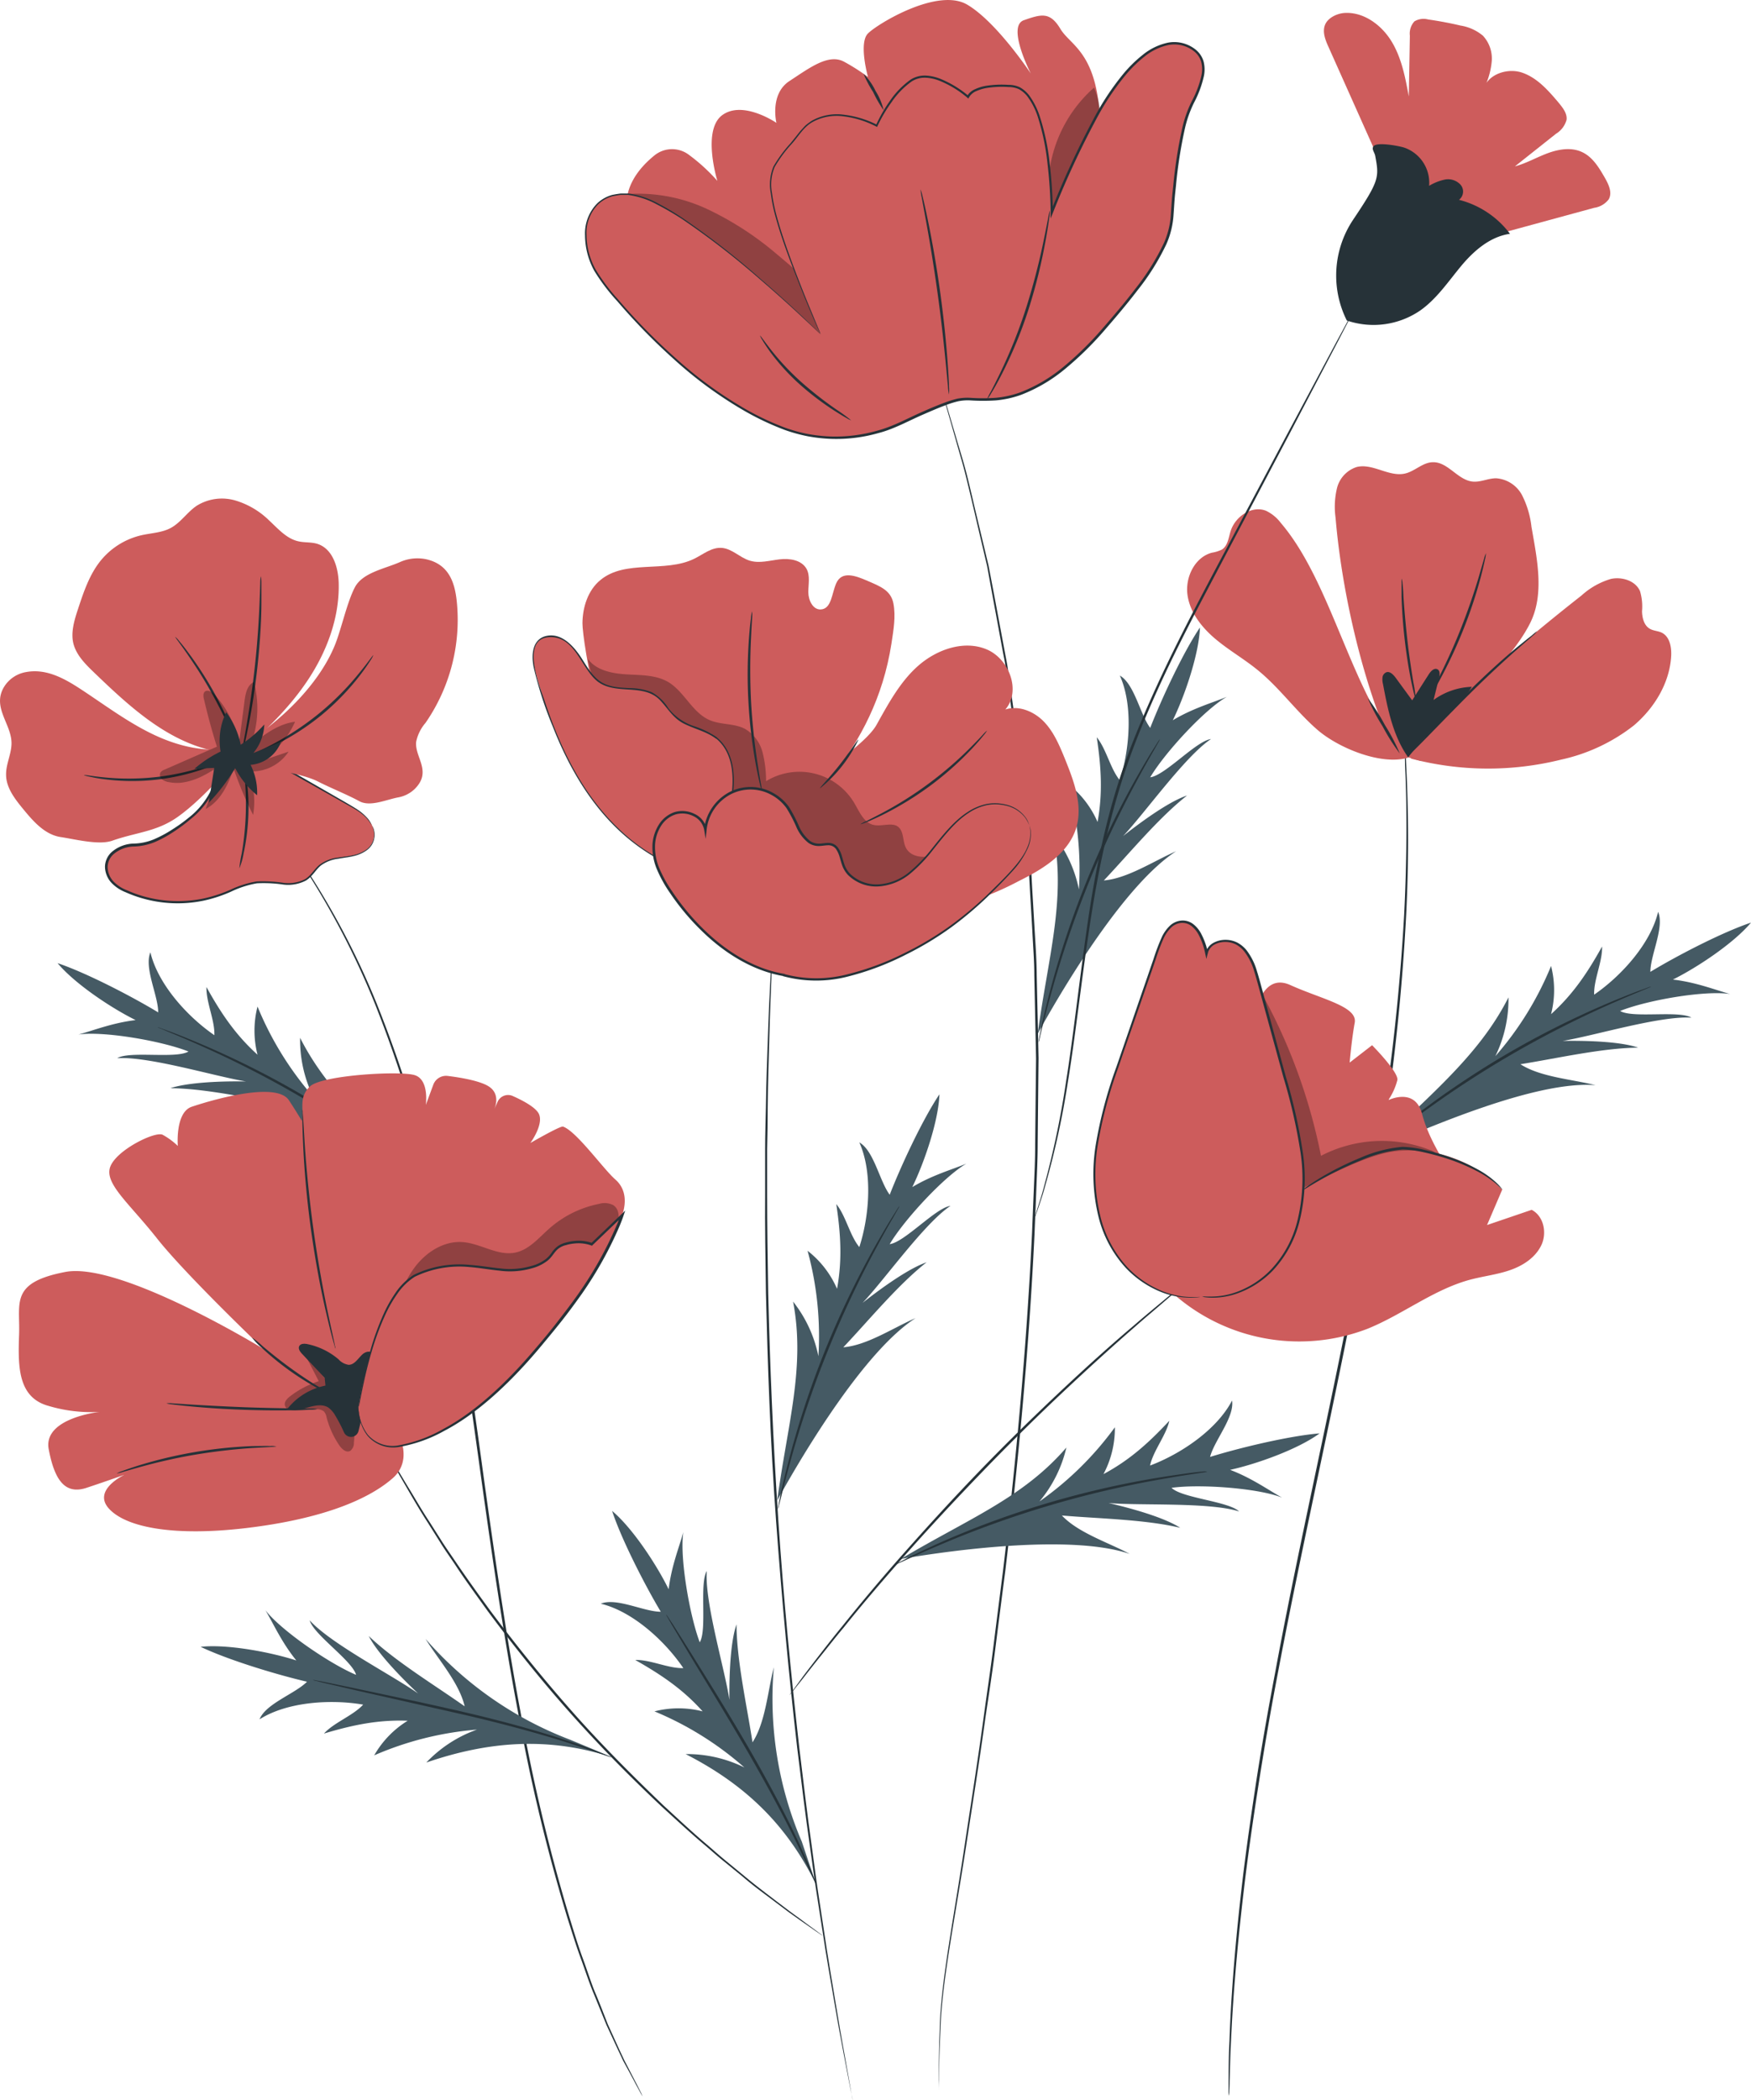 <svg xmlns="http://www.w3.org/2000/svg" viewBox="78.74 61.81 345.75 414.46"><path fill="#263238" d="M321.32 475.45v-2.81c.05-1.84 0-4.56.19-8.05.23-7 .91-17.11 2.33-29.54.7-6.22 1.65-13 2.75-20.28s2.45-15 4-23.15c3-16.26 6.87-34 10.78-52.72s7.41-36.53 9.92-52.88a429.48 429.48 0 0 0 4.71-43.65c.63-12.49.52-22.62.17-29.6 0-1.75-.14-3.3-.23-4.64s-.16-2.48-.22-3.4l-.13-2.09v-.72s0 .24.07.71.1 1.19.18 2.09.16 2.06.27 3.4.23 2.89.29 4.64a290.55 290.55 0 0 1 0 29.63 424.86 424.86 0 0 1-4.56 43.71c-2.49 16.36-6 34.22-9.89 52.91s-7.76 36.45-10.82 52.7c-1.57 8.12-2.87 15.87-4 23.12s-2.09 14.05-2.81 20.26c-1.47 12.42-2.2 22.52-2.5 29.51-.2 3.49-.2 6.2-.29 8 0 .91-.05 1.61-.07 2.1s-.14.75-.14.75Z"/><path fill="#cd5c5c" d="M331.63 165a8 8 0 0 0-2.89-2.37c-2.79-1.12-6.08 1.1-7 4-.41 1.31-.56 2.89-1.71 3.64a6.77 6.77 0 0 1-2 .63c-3.38.9-5.29 4.86-4.81 8.33s2.83 6.43 5.51 8.69 5.76 4 8.47 6.24c4.26 3.49 7.51 8.08 11.67 11.69s12.64 7.09 17.92 5.5c-11.11-11.66-14.69-34.11-25.16-46.35Z"/><path fill="#cd5c5c" d="M381.14 165.78a18.26 18.26 0 0 0-1.83-6.18 6.28 6.28 0 0 0-5.16-3.39c-1.57 0-3.09.82-4.65.65-2.93-.32-4.86-3.88-7.8-3.82-2 0-3.56 1.78-5.51 2.23-3.18.74-6.4-2.08-9.57-1.28a5.86 5.86 0 0 0-3.87 4.13 15.69 15.69 0 0 0-.29 5.88c1.22 14.64 5.45 33.24 11.71 46.52l5.2 1.51c4.54-9.21 16.77-17.84 21.49-27.2 2.9-5.75 1.38-12.71.28-19.05Z"/><path fill="#cd5c5c" d="M408.73 191.26c.09-1.75-.3-3.81-1.87-4.58-.74-.35-1.61-.35-2.32-.75-1.17-.65-1.54-2.15-1.57-3.48a10.61 10.61 0 0 0-.39-3.95c-.89-2.07-3.54-2.89-5.74-2.43a14.88 14.88 0 0 0-5.82 3.28c-11.22 8.81-26.84 21.84-33.69 32.18a59.74 59.74 0 0 0 29.67.21 35.56 35.56 0 0 0 14.35-6.74c4.09-3.47 7.09-8.42 7.38-13.74Z"/><path fill="#263238" d="M356.82 211.32c-3-4.2-4.05-9.45-5-14.51a3.74 3.74 0 0 1-.09-1.33 1.24 1.24 0 0 1 .81-1c.68-.18 1.29.47 1.71 1l3.34 4.56q1.63-2.58 3.29-5.16c.37-.58 1-1.25 1.63-1s.53 1.13.37 1.76c-.35 1.44-.71 2.88-1.07 4.33a13.59 13.59 0 0 1 7.56-2.6c-3.37 5.47-7.52 7.21-12.52 13.85"/><path fill="#263238" d="M382.28 186.4a7.58 7.58 0 0 1-1 1l-2.89 2.51c-2.42 2.13-5.71 5.14-9.21 8.61s-6.59 6.69-8.86 9a177.35 177.35 0 0 1-2.7 2.71 8 8 0 0 1-1 .94 6.87 6.87 0 0 1 .9-1.08l2.59-2.82c2.2-2.37 5.25-5.63 8.76-9.11s6.84-6.45 9.33-8.52c1.25-1 2.27-1.85 3-2.39a6.64 6.64 0 0 1 1.08-.85ZM372.15 171a5.06 5.06 0 0 1-.19 1.23c-.16.78-.42 1.91-.78 3.29a91.1 91.1 0 0 1-3.51 10.6 93.24 93.24 0 0 1-4.75 10.11c-.69 1.25-1.27 2.25-1.7 2.92a6.15 6.15 0 0 1-.7 1 6.08 6.08 0 0 1 .52-1.13l1.56-3c1.29-2.53 3-6.09 4.59-10.12s2.83-7.78 3.63-10.51c.38-1.29.69-2.37.94-3.24a6.15 6.15 0 0 1 .39-1.15ZM355.56 176a31.38 31.38 0 0 1 .3 3.52c.15 2.18.39 5.18.76 8.48s.84 6.28 1.19 8.44a26.43 26.43 0 0 1 .5 3.5 3.67 3.67 0 0 1-.29-.91c-.16-.59-.35-1.46-.58-2.53-.44-2.14-.95-5.12-1.33-8.44s-.56-6.33-.62-8.52v-2.59a2.91 2.91 0 0 1 .07-.95ZM355.14 210.53a39 39 0 0 1-3.38-5.34 38.59 38.59 0 0 1-2.94-5.59 39.84 39.84 0 0 1 3.39 5.33 37.69 37.69 0 0 1 2.93 5.6Z"/><path fill="#455a64" d="M420.36 258c-3-.82-6.71-2.32-11.29-2.85 4.76-2.36 12-7.16 15.42-11.24-5.73 1.92-14.71 6.59-19.87 9.72 0-3.33 2.82-8.79 1.53-11.85-1.49 6.3-7.29 12.68-12.63 16.35-.11-2.94 1.67-6.56 1.56-9.5-2.94 5.3-5.82 9.52-10.07 13.35a19.14 19.14 0 0 0 0-9.51 63.36 63.36 0 0 1-11 17.8 25.59 25.59 0 0 0 2.59-11.6c-5.94 11.76-16.14 19.73-26.93 30.45 10.77-4.69 32.41-14.09 44.12-13.12-4.58-1.17-10.86-1.58-14.83-4.14 7.07-1.12 16.11-3.21 23.26-3.27-3-1.05-8.78-1.43-14.91-1.33 6.15-1 19.22-5 25.42-4.59-2.51-1.49-11.57.17-14.08-1.32 5.27-2.13 16.74-4.11 21.71-3.35Z"/><path fill="#263238" d="M404.78 256.52a3 3 0 0 1-.59.29l-1.73.73c-1.51.61-3.67 1.53-6.33 2.71A203.48 203.48 0 0 0 376 270.64a200.76 200.76 0 0 0-18.9 12.66c-2.32 1.75-4.17 3.2-5.44 4.23l-1.47 1.16a3.09 3.09 0 0 1-.54.38 2.49 2.49 0 0 1 .47-.46l1.41-1.24c1.23-1.07 3.05-2.57 5.34-4.37a179.84 179.84 0 0 1 18.81-12.81A176.33 176.33 0 0 1 396 259.92c2.68-1.14 4.87-2 6.41-2.57l1.76-.64a3.61 3.61 0 0 1 .61-.19Z"/><path fill="#455a64" d="M94.23 266c3-.81 6.72-2.31 11.29-2.85-4.76-2.35-12-7.15-15.41-11.24 5.72 1.92 14.7 6.59 19.87 9.72 0-3.33-2.83-8.78-1.54-11.85 1.5 6.3 7.29 12.68 12.63 16.35.11-2.94-1.66-6.56-1.56-9.5 2.94 5.31 5.83 9.52 10.08 13.35a19.1 19.1 0 0 1 0-9.5 63.9 63.9 0 0 0 11 17.8 25.53 25.53 0 0 1-2.59-11.63c5.93 11.76 16.13 19.73 26.92 30.45-10.74-4.69-32.39-14.1-44.09-13.1 4.58-1.17 10.85-1.57 14.82-4.14-7.06-1.11-16.1-3.21-23.26-3.27 3-1 8.78-1.43 14.91-1.33-6.14-1-19.21-5-25.42-4.59 2.51-1.49 11.57.17 14.08-1.32-5.29-2.1-16.76-4.07-21.73-3.35Z"/><path fill="#263238" d="M109.82 264.56a2.49 2.49 0 0 1 .63.18l1.76.64c1.53.56 3.72 1.43 6.4 2.57A175.35 175.35 0 0 1 157.72 291c2.3 1.79 4.12 3.29 5.34 4.36l1.41 1.24a2.93 2.93 0 0 1 .47.46 3.62 3.62 0 0 1-.54-.38l-1.47-1.16c-1.26-1-3.11-2.47-5.43-4.23a202.73 202.73 0 0 0-18.85-12.66 201 201 0 0 0-20.18-10.38 207 207 0 0 0-6.33-2.72l-1.73-.73a4 4 0 0 1-.59-.24Z"/><path fill="#263238" d="M205.62 475.58s-.13-.19-.34-.58l-.95-1.74c-.41-.78-.92-1.73-1.52-2.84l-1-1.82c-.31-.66-.63-1.37-1-2.12l-2.32-5-2.47-6.07c-.92-2.16-1.68-4.56-2.6-7.06s-1.75-5.2-2.64-8a356.13 356.13 0 0 1-9.7-40.35c-2.92-15.37-5.38-32.39-7.85-50.26s-5-34.88-8.46-50.14a247.24 247.24 0 0 0-12-39.67A159.18 159.18 0 0 0 140.05 235l-1.22-2-1.16-1.7-1.82-2.65-1.11-1.65c-.25-.37-.36-.57-.36-.57l.4.54 1.16 1.61 1.86 2.63 1.18 1.68 1.24 2a154 154 0 0 1 12.85 24.87 244.73 244.73 0 0 1 12.17 39.71c3.44 15.27 6.06 32.28 8.5 50.16s4.92 34.89 7.81 50.25a364.22 364.22 0 0 0 9.63 40.36c.88 2.82 1.68 5.52 2.6 8s1.65 4.9 2.57 7.07 1.68 4.2 2.42 6.07l2.27 5 1 2.13c.34.65.66 1.26.95 1.83.58 1.12 1.07 2.08 1.48 2.86l.89 1.76Z"/><path fill="#cd5c5c" d="M125.16 209.3c-5.43 1.23-11.16-.14-16.18-2.54s-9.5-5.77-14.15-8.83c-3.29-2.16-6.92-4.24-11-3.46a6.35 6.35 0 0 0-4.34 3c-2.29 3.95 1.42 7.15 1.52 10.87.06 2.16-1.1 4.2-1.07 6.36 0 2.6 1.76 4.83 3.41 6.84 2 2.43 4.25 5 7.35 5.48 2.78.41 7.56 1.66 10.21.72 4.75-1.67 8.67-1.74 12.8-4.61 5.72-4 12.08-11.95 11.93-11.8Z"/><path fill="#cd5c5c" d="M152.24 224.79c-1-2-2.85-3.12-4.69-4.16l-19-10.81-5.77.6c-1.4 6.48-2 10.88-11.69 16.39a12.6 12.6 0 0 1-6 1.77c-2.94 0-6.5 2.34-5.06 5.88a5.52 5.52 0 0 0 2.69 2.78 24.9 24.9 0 0 0 19.76 1.06c2.44-.91 4.81-2.23 7.41-2.41 3.25-.21 6.94 1.27 9.52-.71 1-.75 1.58-1.89 2.54-2.67 1.51-1.23 3.6-1.35 5.52-1.66 2.3-.36 4.9-1.33 5.13-4a4 4 0 0 0-.36-2.06Z"/><path fill="#263238" d="M152.24 224.79a3.28 3.28 0 0 1 .43 1.27 3.75 3.75 0 0 1-.12 1.62 3.61 3.61 0 0 1-1.25 1.84 6.87 6.87 0 0 1-2.52 1.2c-1 .27-2.09.37-3.24.58a7.28 7.28 0 0 0-3.42 1.32c-1 .79-1.64 2.17-3 3a7.62 7.62 0 0 1-4.64.75 26.61 26.61 0 0 0-5-.22 19.36 19.36 0 0 0-5.08 1.63 27.29 27.29 0 0 1-5.48 1.8 25.3 25.3 0 0 1-12.3-.53 24 24 0 0 1-3.06-1.13 7.78 7.78 0 0 1-2.8-1.85 4.8 4.8 0 0 1-1.29-3.2 4 4 0 0 1 1.58-3.1 6.91 6.91 0 0 1 4.11-1.46 11.1 11.1 0 0 0 4-.85 23.72 23.72 0 0 0 3.58-1.92 31.65 31.65 0 0 0 3.24-2.32 15.6 15.6 0 0 0 4.66-5.92 35.66 35.66 0 0 0 1.92-6.93v-.16h.16l5.77-.59h.13l17.79 10.23c1.06.62 2 1.16 2.82 1.69a9.84 9.84 0 0 1 1.87 1.55 4.91 4.91 0 0 1 1.09 1.69 8.67 8.67 0 0 0-1.18-1.6 9.84 9.84 0 0 0-1.88-1.48c-.8-.51-1.77-1-2.84-1.63L128.46 210h.13l-5.77.61.2-.18a36.85 36.85 0 0 1-1.93 7 16.11 16.11 0 0 1-4.78 6.11A32.22 32.22 0 0 1 113 226a23.73 23.73 0 0 1-3.66 2 11.79 11.79 0 0 1-4.17.89 6.36 6.36 0 0 0-3.79 1.34 3.47 3.47 0 0 0-1.39 2.71 4.31 4.31 0 0 0 1.15 2.84 7.3 7.3 0 0 0 2.64 1.73 23.44 23.44 0 0 0 3 1.12 25.05 25.05 0 0 0 12.06.54 27.5 27.5 0 0 0 5.4-1.75 19.4 19.4 0 0 1 5.2-1.64 27 27 0 0 1 5.07.25 7.31 7.31 0 0 0 4.42-.67c1.24-.72 1.88-2.09 3-2.94a7.5 7.5 0 0 1 3.57-1.35c1.17-.19 2.26-.28 3.23-.53a6.76 6.76 0 0 0 2.45-1.12 3.59 3.59 0 0 0 1.4-3.29 5.82 5.82 0 0 0-.34-1.34Z"/><path fill="#cd5c5c" d="M162.76 204.49a35.75 35.75 0 0 0 6.17-24c-.38-3.54-1.44-7.32-6.14-8.32a8.44 8.44 0 0 0-5.12.6c-3 1.32-7.36 2.06-8.88 5s-2.61 8-3.82 11.11c-3.41 8.68-12.46 17-20.74 21.26l2.18 1.84c2 1.4 11.08 2 15.19 4.12 2.18 1.12 5.91 2.64 8.06 3.83s5.27-.27 7.67-.73a6.31 6.31 0 0 0 3.29-1.66c3.5-3.47 0-6.21.29-9.29a8.26 8.26 0 0 1 1.85-3.76Z"/><path fill="#cd5c5c" d="M120.9 210c-9.35-2-16.75-8.88-23.63-15.5-1.66-1.6-3.38-3.31-4-5.53s.14-4.76.89-7c1.11-3.37 2.27-6.83 4.52-9.58a14.62 14.62 0 0 1 8-4.94c1.94-.44 4-.49 5.75-1.42 2-1.07 3.27-3.13 5.14-4.39a9.43 9.43 0 0 1 7.57-1.07 16.11 16.11 0 0 1 6.72 3.94c1.76 1.63 3.42 3.59 5.75 4.13 1.26.3 2.62.13 3.85.53 3 1 4.08 4.62 4.16 7.75.17 6.93-2.43 13.73-6.33 19.47s-9 10.53-14.36 15"/><path fill="#263238" d="M152.45 191.13a4.79 4.79 0 0 1-.6 1.08c-.42.68-1.07 1.63-1.94 2.77a48.4 48.4 0 0 1-7.73 8 49 49 0 0 1-9.36 6c-1.28.62-2.34 1.08-3.09 1.35a5.37 5.37 0 0 1-1.17.39c0-.08 1.59-.75 4.1-2.07a56.15 56.15 0 0 0 9.19-6.11 55.37 55.37 0 0 0 7.77-7.83c1.79-2.16 2.76-3.63 2.83-3.58ZM130.26 175.54a8 8 0 0 1 .1 1.41v3.84c0 3.24-.26 7.72-.79 12.64s-1.28 9.34-1.94 12.51a71.67 71.67 0 0 1-.84 3.75 6.35 6.35 0 0 1-.4 1.35 8.25 8.25 0 0 1 .2-1.4c.18-1 .41-2.25.68-3.77.56-3.18 1.25-7.59 1.79-12.5s.8-9.36.93-12.59c.06-1.54.11-2.83.14-3.83a7.26 7.26 0 0 1 .13-1.41ZM113.35 187.52a4 4 0 0 1 .69.72c.41.48 1 1.19 1.67 2.1a69.51 69.51 0 0 1 4.87 7.4 70.34 70.34 0 0 1 3.92 7.95c.43 1.05.76 1.9 1 2.5a3.17 3.17 0 0 1 .27.95 36.57 36.57 0 0 1-1.57-3.31c-.94-2.05-2.32-4.84-4-7.83s-3.43-5.59-4.72-7.45-2.19-2.98-2.13-3.03ZM95.29 214.78c0-.09 1.64.24 4.29.49a49.84 49.84 0 0 0 10.36-.13 49.26 49.26 0 0 0 10.1-2.33c2.51-.87 4-1.57 4-1.49a5.76 5.76 0 0 1-1 .57 30.61 30.61 0 0 1-2.91 1.27 43 43 0 0 1-20.62 2.47 29.5 29.5 0 0 1-3.13-.54 4.26 4.26 0 0 1-1.09-.31ZM126 233.2a22.47 22.47 0 0 1 .47-2.93 57 57 0 0 0 .65-14.21 23.75 23.75 0 0 1-.2-3 13.4 13.4 0 0 1 .57 2.92 42.1 42.1 0 0 1 .27 7.19 42.75 42.75 0 0 1-.93 7.13 12.89 12.89 0 0 1-.83 2.9Z"/><path d="M137 204.27c-3.33.41-6.15 2.58-8.78 4.67a20.69 20.69 0 0 0 .67-12.52c-1.3.56-1.66 2.21-1.85 3.62l-1.11 8.54a19.35 19.35 0 0 0-4.87-9.7c-.49-.52-1.31-1-1.86-.57-.39.34-.31 1-.19 1.47.73 3.17 1.59 6.31 2.56 9.41l-10.34 4.53a1.6 1.6 0 0 0-.8.56 1.11 1.11 0 0 0 .23 1.28 2.77 2.77 0 0 0 1.48.63 7.88 7.88 0 0 0 2.22.12c3.07-.31 5.58-1.9 8-3.51l-3 8.68c2.92-1.55 4.47-4.82 5.51-8a69.45 69.45 0 0 0 3.85 9.17 15.39 15.39 0 0 0-1-8.61 8.68 8.68 0 0 0 8-3.87l-5.89 2a17 17 0 0 0 7.17-7.9Z" opacity=".3"/><path fill="#263238" d="M122.4 210.69a12.72 12.72 0 0 1 1-8.3 15.89 15.89 0 0 1 2.87 6.41 22.17 22.17 0 0 0 4.66-4 9.4 9.4 0 0 1-2.15 5.63l5.44-2.18a7 7 0 0 1-6 4.52 12.22 12.22 0 0 1 1.29 6 17 17 0 0 1-4.33-5.34 38.49 38.49 0 0 1-5.22 6.83l1.08-6.89-3.92.19a23.61 23.61 0 0 1 5.77-3.69"/><path fill="#455a64" d="M321 199.34c-2.89 1.2-6.73 2.26-10.68 4.63 2.34-4.77 5.16-13 5.36-18.31-3.37 5-7.63 14.19-9.82 19.82-2-2.66-3.12-8.69-6-10.33 2.66 5.91 1.95 14.5 0 20.66-1.88-2.26-2.68-6.21-4.56-8.48.91 6 1.19 11.1.16 16.72a19.15 19.15 0 0 0-5.82-7.51 63.79 63.79 0 0 1 2.14 20.81 25.62 25.62 0 0 0-5-10.78c2.46 12.94-1.11 24.18-3.13 39.26 5.68-10.29 17.45-29.64 27.32-36-4.34 1.87-9.56 5.37-14.27 5.76 4.92-5.19 10.8-12.36 16.44-16.77-3.05 1-7.83 4.22-12.63 8 4.28-4.5 12.18-15.68 17.35-19.14-2.9.36-9.07 7.19-12 7.55 2.88-4.86 10.77-13.42 15.14-15.89Z"/><path fill="#263238" d="M307.78 207.71a2.88 2.88 0 0 1-.29.59l-.94 1.65c-.82 1.41-2 3.48-3.38 6.05a206.06 206.06 0 0 0-9.72 20.69 203.83 203.83 0 0 0-7.28 21.67c-.78 2.82-1.37 5.12-1.75 6.71l-.42 1.83a3.81 3.81 0 0 1-.19.63 2.64 2.64 0 0 1 .09-.65c.09-.48.22-1.09.37-1.85.32-1.61.85-3.92 1.58-6.76a179.25 179.25 0 0 1 17-42.45c1.44-2.55 2.65-4.59 3.53-6 .42-.65.75-1.18 1-1.59a3.37 3.37 0 0 1 .4-.52ZM264.17 475.76v-.89c0-.59 0-1.47-.05-2.6 0-2.29 0-5.66.19-10 .14-8.73 2.63-21.1 4.94-36.45 1.15-7.68 2.5-16.08 3.73-25.13.61-4.52 1.33-9.19 1.93-14s1.24-9.79 1.89-14.88c2.41-20.39 4.59-42.88 5.72-66.54.12-3 .24-5.91.36-8.83s.27-5.83.26-8.71c.06-5.77.12-11.46.18-17q-.18-8.39-.35-16.45c0-2.69-.21-5.34-.35-8s-.3-5.22-.45-7.78-.25-5.1-.46-7.59-.48-4.95-.71-7.37-.46-4.8-.69-7.15c-.11-1.17-.22-2.34-.33-3.49s-.31-2.3-.46-3.43c-.62-4.52-1.23-8.89-1.81-13.08-.15-1.05-.29-2.09-.43-3.12s-.37-2-.55-3q-.56-3-1.08-5.86-1.07-5.73-2-10.89c-.8-3.41-1.56-6.62-2.26-9.62s-1.36-5.8-2-8.37-1.37-4.86-1.95-7l-2.75-9.61c-.31-1.09-.54-1.93-.7-2.51s-.22-.86-.22-.86.1.29.27.85l.75 2.49 2.84 9.59c.6 2.09 1.35 4.39 2 6.95s1.28 5.36 2 8.36 1.49 6.22 2.3 9.62q1 5.16 2.06 10.89c.36 1.91.73 3.87 1.1 5.86.18 1 .39 2 .56 3s.29 2.07.44 3.12q.89 6.3 1.84 13.09c.15 1.13.34 2.27.46 3.42s.23 2.33.34 3.5c.23 2.35.47 4.74.7 7.16s.48 4.88.72 7.37.32 5 .48 7.6.3 5.16.46 7.78.34 5.29.36 8q.18 8.06.36 16.45-.09 8.39-.17 17.06c0 2.89-.15 5.79-.26 8.72s-.24 5.87-.36 8.83c-1.13 23.69-3.33 46.18-5.77 66.57q-1 7.65-1.91 14.89c-.6 4.83-1.33 9.5-2 14-1.25 9.05-2.61 17.45-3.78 25.13-2.37 15.35-4.91 27.7-5.1 36.4-.23 4.34-.28 7.71-.29 10V475.76Z"/><path fill="#cd5c5c" d="M202.68 103.8s-1.9-5.51 5.33-11.35a5.52 5.52 0 0 1 6.87 0 35.73 35.73 0 0 1 5.51 5.06s-3.1-10.05 1-13 10.66 1.55 10.66 1.55-1.38-5.68 2.58-8.26 7.73-5.5 10.83-3.78a40.47 40.47 0 0 1 4.67 2.98s-1.89-6.7 0-8.59 13.76-9.12 19.6-5.68 12.55 13.59 12.55 13.59-4.81-9.32-1.37-10.52 5.16-1.72 7.22 1.72S295.69 72.16 296 87s-15.82 43.67-15.82 43.67l-31 8.94Z"/><path d="M294.78 79.1a26.72 26.72 0 0 0-8.89 23.16l-.51 8.86c3.37-4.74 6.76-9.56 8.85-15s2.77-11.63.55-17.02ZM245.67 125.47c-.91-2.2-2.72-3.89-4.47-5.5-3-2.72-6-5.45-9.08-8a61.73 61.73 0 0 0-13.47-8.77 32.22 32.22 0 0 0-15.65-3.11l9.93 4.52c11.08 9 21.67 17.08 31.49 27.38 1.9-1.44 2.17-4.32 1.25-6.52Z" opacity=".3"/><path fill="#cd5c5c" d="M240.75 127.78s-27.33-26.9-37.88-27.65c-9.52-.68-10.78 10.23-5.07 17.44 4.31 5.44 18.9 22.72 36 28.9a30.05 30.05 0 0 0 23.23-1.31c3.88-1.86 8.63-4 11-4.46 4.51-.9 12.92 3.9 28.24-13.52s13.51-20.43 14.12-26.44 1.5-14.12 3.6-18.32 3.91-8.71 0-11.12-9.31-.6-15.32 7.81-12.32 24.64-12.32 24.64 0-24.34-7.81-24.94-8.71 2.11-8.71 2.11-6.91-6-11.11-3.31-6.91 9-6.91 9-9.92-5.4-15 1.21-6.91 6.6-5.41 14.41 9.35 25.55 9.35 25.55Z"/><path fill="#263238" d="M240.75 127.78s-2.43-5.13-6.09-14.79c-.9-2.42-1.87-5.13-2.72-8.17a33.24 33.24 0 0 1-1-4.83 9.39 9.39 0 0 1 .52-5.31 26.38 26.38 0 0 1 3.4-4.62c.62-.76 1.24-1.54 1.87-2.34.35-.38.69-.77 1.06-1.15a13.61 13.61 0 0 1 1.28-.94 10.13 10.13 0 0 1 6.34-1.17 19.63 19.63 0 0 1 6.54 2l-.25.09a28.83 28.83 0 0 1 2.78-4.85 16.55 16.55 0 0 1 4.11-4.2 5.21 5.21 0 0 1 3-.77 9.17 9.17 0 0 1 3 .71 20.8 20.8 0 0 1 5.41 3.32l-.34.09a3.31 3.31 0 0 1 1.7-1.47 8.2 8.2 0 0 1 2.1-.63 19.75 19.75 0 0 1 4.42-.19 5.11 5.11 0 0 1 2.24.48 6.2 6.2 0 0 1 1.78 1.52 14.69 14.69 0 0 1 2.12 4.13A45.72 45.72 0 0 1 286 94a92.32 92.32 0 0 1 .64 9.79l-.46-.09a173.76 173.76 0 0 1 8.5-18.43 52.45 52.45 0 0 1 5.83-8.83 25.77 25.77 0 0 1 3.87-3.8 11.76 11.76 0 0 1 4.94-2.4 6.74 6.74 0 0 1 5.39 1.27 4.69 4.69 0 0 1 1.66 2.34 6.34 6.34 0 0 1 .11 2.87 20.74 20.74 0 0 1-1.93 5.28 22.84 22.84 0 0 0-1.86 5.26 90.72 90.72 0 0 0-1.75 11.26c-.1.95-.21 1.91-.28 2.86s-.13 1.93-.2 2.9a16.86 16.86 0 0 1-1.4 5.7 46.24 46.24 0 0 1-5.69 9.1c-2.15 2.82-4.44 5.5-6.73 8.14a64.88 64.88 0 0 1-7.45 7.29 31.13 31.13 0 0 1-8.83 5.23 19.82 19.82 0 0 1-5 1.1 38.24 38.24 0 0 1-5 0 9.62 9.62 0 0 0-2.36.16 17.83 17.83 0 0 0-2.33.71c-1.53.56-3 1.2-4.52 1.86-3 1.29-5.8 2.9-8.93 3.71a30.39 30.39 0 0 1-9.39 1.15 31.08 31.08 0 0 1-4.64-.52 31.88 31.88 0 0 1-4.43-1.22 54 54 0 0 1-8.12-3.84 80.69 80.69 0 0 1-13.82-10.13 120 120 0 0 1-11.18-11.45 38.38 38.38 0 0 1-4.55-6 14.7 14.7 0 0 1-1.83-7 8.46 8.46 0 0 1 2.45-6.36 7.09 7.09 0 0 1 2.93-1.63c.54-.11 1.09-.2 1.63-.27h1.62a17.12 17.12 0 0 1 5.87 2 52.11 52.11 0 0 1 5 3 153.83 153.83 0 0 1 15.09 11.78c4 3.45 7 6.24 9 8.14L240 127c.51.5.75.77.75.77l-.78-.73-2.3-2.15c-2-1.88-5-4.64-9-8.07a157.84 157.84 0 0 0-15.12-11.69 56.49 56.49 0 0 0-5-2.92 16.71 16.71 0 0 0-5.75-1.93h-1.58q-.78.12-1.56.27a6.74 6.74 0 0 0-2.78 1.56 8 8 0 0 0-2.32 6.1 14.3 14.3 0 0 0 1.8 6.81 38.52 38.52 0 0 0 4.52 6 118 118 0 0 0 11.16 11.38 80.44 80.44 0 0 0 13.75 10.06 54.08 54.08 0 0 0 8.06 3.8 31.88 31.88 0 0 0 4.36 1.2 31.49 31.49 0 0 0 4.56.5 30.07 30.07 0 0 0 9.23-1.16c3.06-.8 5.87-2.39 8.86-3.7 1.49-.66 3-1.31 4.55-1.87a21.35 21.35 0 0 1 2.39-.74 10.8 10.8 0 0 1 2.53-.16 37.46 37.46 0 0 0 5 0 19.42 19.42 0 0 0 4.85-1.07 30.56 30.56 0 0 0 8.68-5.15 64.53 64.53 0 0 0 7.38-7.23c2.29-2.63 4.57-5.31 6.71-8.11a46.72 46.72 0 0 0 5.62-9 16.38 16.38 0 0 0 1.36-5.55c.07-1 .13-1.93.2-2.89s.18-1.92.28-2.88a92.6 92.6 0 0 1 1.77-11.32 23.19 23.19 0 0 1 1.9-5.37 19.87 19.87 0 0 0 1.92-5.17 5.82 5.82 0 0 0-.09-2.63 4.16 4.16 0 0 0-1.48-2.09 6.28 6.28 0 0 0-5-1.17 11.29 11.29 0 0 0-4.73 2.3 25.57 25.57 0 0 0-3.78 3.72 52 52 0 0 0-5.79 8.75 174.69 174.69 0 0 0-8.49 18.36l-.44 1.11v-1.19a91.2 91.2 0 0 0-.63-9.73 45.84 45.84 0 0 0-1.92-9.19 14.14 14.14 0 0 0-2.05-4 5.59 5.59 0 0 0-1.63-1.4 4.78 4.78 0 0 0-2.07-.44 19.28 19.28 0 0 0-4.31.18 8.48 8.48 0 0 0-2 .59 3.05 3.05 0 0 0-1.5 1.24l-.13.27-.21-.18a20.28 20.28 0 0 0-5.28-3.25 8.59 8.59 0 0 0-2.91-.69 4.78 4.78 0 0 0-2.75.7 16.1 16.1 0 0 0-4 4.09A29.54 29.54 0 0 0 252 86.7l-.08.17-.17-.09a19 19 0 0 0-6.41-2 9.84 9.84 0 0 0-6.13 1.1c-1.82 1-2.83 2.89-4.15 4.34a25.92 25.92 0 0 0-3.36 4.56 9 9 0 0 0-.52 5.14 33.28 33.28 0 0 0 1 4.81c.83 3 1.8 5.74 2.68 8.16 1.78 4.85 3.3 8.54 4.33 11 .51 1.24.91 2.19 1.18 2.84l.3.72Z"/><path fill="#263238" d="M273.62 140.67a9.62 9.62 0 0 1 .68-1.4c.48-.89 1.13-2.18 1.91-3.79a99.65 99.65 0 0 0 5.18-13 132.08 132.08 0 0 0 3.49-13.48c.34-1.68.62-3.08.83-4.16a8.54 8.54 0 0 1 .35-1.52 9.8 9.8 0 0 1-.15 1.56c-.13 1-.35 2.43-.67 4.19a107.59 107.59 0 0 1-3.35 13.62 86.1 86.1 0 0 1-5.35 13c-.82 1.59-1.53 2.86-2.06 3.71a8.61 8.61 0 0 1-.86 1.27ZM260.52 99.18a12 12 0 0 1 .43 1.56c.25 1 .58 2.47.95 4.28.76 3.63 1.68 8.67 2.46 14.27s1.26 10.7 1.52 14.4c.13 1.85.22 3.34.25 4.38a10.42 10.42 0 0 1 0 1.61 9 9 0 0 1-.21-1.6c-.11-1.12-.24-2.59-.41-4.36-.36-3.68-.9-8.77-1.68-14.36s-1.63-10.63-2.3-14.27c-.32-1.75-.59-3.2-.79-4.31a9.09 9.09 0 0 1-.22-1.6ZM253.22 83.57a23.54 23.54 0 0 1-2.06-3.57 23.83 23.83 0 0 1-1.91-3.61 12 12 0 0 1 2.37 3.36 12.46 12.46 0 0 1 1.6 3.82ZM246.81 144.77a3.59 3.59 0 0 1-.88-.43c-.55-.3-1.33-.77-2.28-1.37a55.55 55.55 0 0 1-7-5.3 42.57 42.57 0 0 1-5.92-6.53c-.65-.92-1.15-1.68-1.47-2.23a3.89 3.89 0 0 1-.45-.87c.08 0 .84 1.11 2.22 2.88a50.59 50.59 0 0 0 6 6.36 73.51 73.51 0 0 0 6.89 5.38 33.4 33.4 0 0 1 2.89 2.11ZM346.38 122.44s-.06.16-.21.46l-.66 1.3-2.59 5c-2.28 4.34-5.56 10.6-9.6 18.32L319 174.68c-5.37 10.21-11.35 21.44-16.14 33.87s-7.29 24.95-9 36.35-2.82 21.77-4.25 30.4a165.19 165.19 0 0 1-4.39 20.22c-.63 2.37-1.29 4.15-1.69 5.37q-.32.89-.48 1.38c-.11.31-.18.47-.18.47a4 4 0 0 1 .13-.48c.1-.34.24-.8.43-1.4.37-1.23 1-3 1.6-5.39a176.22 176.22 0 0 0 4.22-20.23c1.38-8.62 2.5-19 4.13-30.41s4.08-24 9-36.47 10.82-23.7 16.21-33.91l14.4-27.1 9.75-18.25c1.16-2.13 2.06-3.8 2.68-4.95l.71-1.28c.16-.29.25-.43.25-.43Z"/><path fill="#cd5c5c" d="m393.52 102.83-29 7.9L351.31 94q-5.12-11.46-10.24-22.91c-.62-1.37-1.24-2.92-.71-4.33s2.38-2.33 4-2.4c3.78-.16 7.25 2.46 9.2 5.7s2.67 7.06 3.36 10.79l.21-12a3.56 3.56 0 0 1 .9-2.82 3.49 3.49 0 0 1 2.7-.38c2.14.31 4.27.7 6.37 1.2a9.17 9.17 0 0 1 4.45 2 6.62 6.62 0 0 1 1.71 5.4 14.89 14.89 0 0 1-1 3.92c1.36-2 4.46-2.84 6.92-2.06 3.06 1 5.27 3.54 7.35 6 .81 1 1.69 2.09 1.54 3.35A4.64 4.64 0 0 1 386 88.2l-8.13 6.45c2.25-.6 4.29-1.79 6.48-2.6s4.68-1.21 6.79-.22 3.34 3.08 4.49 5.07c.75 1.31 1.52 2.94.76 4.26a4.39 4.39 0 0 1-2.87 1.67Z"/><path fill="#263238" d="M366.83 101.25a2.06 2.06 0 0 0 .29-3 3.35 3.35 0 0 0-3.07-1 10 10 0 0 0-3.12 1.24 7.33 7.33 0 0 0-4.93-7.55c-1.05-.33-5.25-1.13-6-.31-.53.59.16 1.18.3 2 .78 4.23.82 4.82-4.5 12.74a19.81 19.81 0 0 0-1.12 19.7 16.32 16.32 0 0 0 14.53-2c3.23-2.29 5.49-5.67 8-8.7s5.76-5.87 9.69-6.41a18.19 18.19 0 0 0-10.07-6.71Z"/><path fill="#455a64" d="M331.91 357.41c-2.74-1.52-6-3.87-10.27-5.49 5.19-1.14 13.39-4.05 17.67-7.2-6 .49-15.86 2.86-21.63 4.65.82-3.22 4.86-7.84 4.34-11.13-3 5.76-10.12 10.55-16.19 12.83.6-2.88 3.2-6 3.8-8.84-4.13 4.44-7.94 7.83-13 10.53a19.19 19.19 0 0 0 2.25-9.24A63.46 63.46 0 0 1 284 358.15a25.68 25.68 0 0 0 5.31-10.64c-8.6 10-19.63 14.19-32.68 22 11.58-2 34.06-4.79 45.18-1-4.16-2.23-10.15-4.14-13.39-7.58 7.13.62 16.41.76 23.37 2.43-2.7-1.75-8.18-3.51-14.15-4.89 6.19.55 19.85-.22 25.77 1.66-2.07-2-11.27-2.62-13.34-4.66 5.58-.79 17.19.06 21.84 1.94Z"/><path fill="#263238" d="M317.13 352.27a3.53 3.53 0 0 1-.65.14l-1.86.29c-1.62.23-4 .61-6.85 1.12A198.71 198.71 0 0 0 264 366.88c-2.7 1.15-4.86 2.12-6.34 2.81l-1.72.78a3.1 3.1 0 0 1-.62.24 2.8 2.8 0 0 1 .57-.33l1.68-.87c1.46-.75 3.6-1.77 6.28-3a178.42 178.42 0 0 1 43.82-13.08c2.9-.47 5.25-.79 6.88-1l1.88-.2a2.75 2.75 0 0 1 .7.04Z"/><path fill="#263238" d="m315.85 312.59-.22.21-.67.58-2.61 2.19c-1.14.95-2.53 2.1-4.12 3.48s-3.43 2.9-5.41 4.66c-4 3.47-8.67 7.69-13.77 12.47s-10.59 10.17-16.22 16-10.83 11.43-15.46 16.67-8.69 10-12 14.15c-1.69 2-3.17 3.92-4.49 5.55s-2.44 3.06-3.35 4.23-1.6 2-2.11 2.67l-.56.69c-.13.15-.19.23-.2.22a1.48 1.48 0 0 1 .16-.25l.52-.72 2-2.74c.89-1.18 2-2.63 3.28-4.28s2.76-3.55 4.44-5.6c3.31-4.13 7.36-9 12-14.24s9.83-10.94 15.45-16.75 11.15-11.16 16.26-15.95 9.83-9 13.86-12.4c2-1.74 3.85-3.26 5.46-4.6s3-2.5 4.18-3.42l2.67-2.11c.29-.23.52-.41.71-.54s.19-.18.2-.17Z"/><path fill="#cd5c5c" d="M359.51 281.58c-1.41-5.24-6.65-2.62-6.65-2.62a12.79 12.79 0 0 0 1.81-4c.2-1.61-5-6.85-5-6.85l-4.43 3.43s.4-4.63 1-7.86-6.48-4.63-12.73-7.45-7.39 7.58-7.39 8.38l-2.36 6.3-2.76 7.65 8.43 29.21s21.38-8.47 22.58-9 11.69-6.74 11.69-7.54-2.78-4.41-4.19-9.65Z"/><path d="M362.76 290.15a2.64 2.64 0 0 0-1.73-1.39 26.09 26.09 0 0 0-21.45 1.18 111.27 111.27 0 0 0-11.21-31.17l-.28 3.61q2.71 22.11 5.42 44.24a64.5 64.5 0 0 0 27.89-13.78c.81-.69 1.7-1.67 1.36-2.69Z" opacity=".3"/><path fill="#cd5c5c" d="m381.18 300.6-8.81 3 3-7a25.63 25.63 0 0 0-20.9-7.6c-7.63.83-19.13 8.17-31.5 13.59l-14.09 13.13a37.54 37.54 0 0 0 39.85 8.37c6.95-2.8 13-7.72 20.25-9.69 2.61-.7 5.32-1 7.88-1.88s5-2.44 6.2-4.88.52-5.8-1.88-7.04Z"/><path fill="#cd5c5c" d="M315.64 317.79c-6.65.76-13.28-3.22-16.87-8.88s-4.45-12.7-3.73-19.37 2.93-13.06 5.12-19.39q3.68-10.66 7.36-21.31c.79-2.31 2.11-5 4.55-5.14 2.88-.14 4.32 3.38 4.91 6.21.59-2.6 4.41-3.15 6.54-1.56s3 4.35 3.66 6.91l5.4 19.79c1.6 5.86 3.21 11.77 3.5 17.84s-.88 12.37-4.37 17.33-9.63 8.3-15.63 7.43"/><path fill="#263238" d="M316.08 317.65s.63.09 1.82.07a14.92 14.92 0 0 0 5.12-.94 18 18 0 0 0 6.83-4.54 21.62 21.62 0 0 0 5.1-9.59 35 35 0 0 0 .61-13.25 108.79 108.79 0 0 0-3.41-15l-4.52-16.51c-.4-1.42-.77-2.89-1.22-4.31a11.66 11.66 0 0 0-2-4 5.38 5.38 0 0 0-1.69-1.39 4.74 4.74 0 0 0-2.14-.46 4.4 4.4 0 0 0-2.11.56 2.71 2.71 0 0 0-1.25 1.68l-.27 1.11-.24-1.11a13.7 13.7 0 0 0-1.25-3.59 5.37 5.37 0 0 0-1.46-1.8 2.94 2.94 0 0 0-2.1-.6 3.26 3.26 0 0 0-2 1 7.32 7.32 0 0 0-1.32 1.88 39.45 39.45 0 0 0-1.67 4.4q-.76 2.24-1.53 4.41c-2 5.84-4 11.46-5.81 16.82a85.37 85.37 0 0 0-4.1 15.51 35.3 35.3 0 0 0 .53 13.8 22.77 22.77 0 0 0 5.29 10.06 19.72 19.72 0 0 0 7.12 4.85 16.14 16.14 0 0 0 5.35 1.1c1.26.05 1.92-.07 1.92 0l-.48.06a10.31 10.31 0 0 1-1.44.07 15.94 15.94 0 0 1-5.43-1 19.7 19.7 0 0 1-7.25-4.84 23 23 0 0 1-5.44-10.17 35.63 35.63 0 0 1-.56-14 86.31 86.31 0 0 1 4.12-15.59c1.85-5.36 3.78-11 5.79-16.82.51-1.46 1-2.93 1.52-4.42a39.91 39.91 0 0 1 1.7-4.46 7.61 7.61 0 0 1 1.42-2 3.76 3.76 0 0 1 2.28-1.12 3.37 3.37 0 0 1 2.46.7 5.84 5.84 0 0 1 1.61 2 14.42 14.42 0 0 1 1.3 3.73h-.51a3.21 3.21 0 0 1 1.49-2 4.9 4.9 0 0 1 2.37-.64 5.17 5.17 0 0 1 2.38.52 6 6 0 0 1 1.86 1.52 12.39 12.39 0 0 1 2.07 4.16c.46 1.46.82 2.91 1.22 4.34l4.49 16.51a106.74 106.74 0 0 1 3.37 15.1 35.16 35.16 0 0 1-.68 13.4 22 22 0 0 1-5.24 9.69 18.23 18.23 0 0 1-7 4.53 14.66 14.66 0 0 1-5.19.86 11.18 11.18 0 0 1-1.36-.11Z"/><path fill="#263238" d="M335.78 296.81a1.92 1.92 0 0 1 .34-.29c.23-.18.58-.43 1-.74.92-.62 2.26-1.5 4-2.46a60.8 60.8 0 0 1 6.26-3 26.3 26.3 0 0 1 8.26-2.15 20.67 20.67 0 0 1 4.42.61c1.39.31 2.72.68 4 1.09a36.3 36.3 0 0 1 6.41 2.72 18.09 18.09 0 0 1 3.82 2.73 7.76 7.76 0 0 1 .86.95 1.65 1.65 0 0 1 .26.36s-.44-.43-1.26-1.16a20 20 0 0 0-3.86-2.55 38.45 38.45 0 0 0-6.37-2.6c-1.24-.39-2.56-.75-3.93-1.05a21.1 21.1 0 0 0-4.28-.58 26.26 26.26 0 0 0-8.11 2.08 67 67 0 0 0-6.26 2.89 82.53 82.53 0 0 0-4.06 2.31 13.3 13.3 0 0 1-1.5.84Z"/><path fill="#455a64" d="M237.07 425.32a71.64 71.64 0 0 1-5.53-34.43c-1.19 4.58-1.63 10.85-4.21 14.81-1.08-7.07-3.13-16.12-3.16-23.28-1.06 3-1.47 8.78-1.4 14.9-.93-6.14-4.91-19.24-4.47-25.44-1.5 2.51.11 11.57-1.39 14.08-2-5.3-4-16.78-3.24-21.75-.83 3-2.35 6.7-2.9 11.28-2.34-4.78-7.1-12.06-11.17-15.47 1.89 5.73 6.52 14.73 9.62 19.91-3.33 0-8.77-2.86-11.84-1.59 6.3 1.53 12.65 7.35 16.29 12.71-2.94.1-6.55-1.7-9.49-1.6 5.29 3 9.49 5.87 13.3 10.14a19.14 19.14 0 0 0-9.51 0 63.7 63.7 0 0 1 17.75 11.07 25.61 25.61 0 0 0-11.6-2.64c11.74 6 20 13.94 25.8 25.79Z"/><path fill="#263238" d="M239.92 433.79a2.4 2.4 0 0 1-.3-.55l-.74-1.62c-.63-1.4-1.57-3.43-2.77-5.92-2.41-5-6-11.71-10.23-19s-8.26-13.78-11.1-18.52l-3.35-5.62c-.37-.63-.66-1.14-.89-1.54a2.47 2.47 0 0 1-.28-.56 3.88 3.88 0 0 1 .37.5l1 1.49 3.49 5.54c2.92 4.69 7 11.16 11.24 18.45s7.79 14.07 10.11 19.08c1.16 2.51 2.05 4.57 2.63 6l.65 1.66a3.32 3.32 0 0 1 .17.61Z"/><path fill="#263238" d="M247.12 476.27s-.05-.19-.13-.58-.2-1-.35-1.71c-.29-1.53-.72-3.75-1.27-6.61s-1.21-6.37-1.9-10.46-1.54-8.73-2.31-13.9q-.61-3.87-1.26-8.09c-.44-2.82-.82-5.76-1.25-8.8-.89-6.07-1.66-12.58-2.51-19.43-1.58-13.72-3-28.82-4.16-44.71s-1.66-31.07-2-44.87c-.09-6.91-.22-13.47-.16-19.6v-8.89c0-2.89.1-5.58.15-8.19.06-5.22.27-9.94.4-14.08s.3-7.71.46-10.63.28-5.15.36-6.71c0-.75.08-1.33.11-1.74s.05-.6.05-.6v.6c0 .39 0 1-.06 1.75-.06 1.55-.15 3.81-.26 6.71s-.27 6.49-.37 10.63-.29 8.86-.33 14.08q0 3.92-.11 8.19v8.88c0 6.13.1 12.69.21 19.59.33 13.79.94 28.95 2 44.84s2.57 31 4.12 44.69c.83 6.85 1.59 13.36 2.46 19.43.42 3 .79 6 1.21 8.8s.84 5.52 1.23 8.1c.75 5.16 1.57 9.81 2.24 13.9s1.28 7.61 1.81 10.48.9 5.08 1.18 6.62c.12.74.22 1.31.29 1.72s.15.59.15.59Z"/><path fill="#455a64" d="M269.57 291.48c-2.9 1.2-6.74 2.26-10.69 4.63 2.34-4.77 5.17-13 5.36-18.31-3.36 5-7.63 14.19-9.82 19.82-2-2.66-3.11-8.69-6-10.33 2.66 5.91 2 14.5 0 20.66-1.88-2.26-2.67-6.21-4.55-8.48.9 6 1.18 11.1.15 16.72a19.15 19.15 0 0 0-5.82-7.51 63.79 63.79 0 0 1 2.14 20.81 25.5 25.5 0 0 0-5-10.78c2.47 12.94-1.11 24.18-3.13 39.26 5.68-10.29 17.45-29.64 27.32-36-4.34 1.87-9.56 5.38-14.27 5.76 4.92-5.19 10.81-12.36 16.44-16.77-3 1-7.83 4.22-12.63 8 4.28-4.5 12.18-15.68 17.35-19.14-2.9.36-9.07 7.19-12 7.55 2.89-4.86 10.78-13.37 15.15-15.89Z"/><path fill="#263238" d="M256.34 299.85a2.33 2.33 0 0 1-.29.59l-.93 1.65c-.83 1.41-2 3.48-3.38 6.05a199.47 199.47 0 0 0-17 42.36c-.77 2.82-1.36 5.12-1.74 6.71-.19.75-.35 1.36-.47 1.83a2.87 2.87 0 0 1-.19.63 2.64 2.64 0 0 1 .09-.65c.1-.48.22-1.09.37-1.85.32-1.61.86-3.92 1.59-6.76a179 179 0 0 1 7.15-21.77 181.58 181.58 0 0 1 9.87-20.64c1.44-2.55 2.65-4.59 3.53-6l1-1.59a4.43 4.43 0 0 1 .4-.56Z"/><path fill="#cd5c5c" d="M255.15 180.91c-.5-2.61-2.67-3.39-5.1-4.45s-5.08-2-6.18.45c-.9 2-.91 5.07-3.06 5.19-1.56.08-2.46-1.83-2.46-3.4s.4-3.25-.36-4.63c-1-1.74-3.32-2.09-5.3-1.86s-4 .84-5.91.26-3.48-2.36-5.51-2.52-3.67 1.28-5.46 2.15c-5.77 2.82-13.59.09-18.53 4.21-2.44 2-3.51 5.35-3.53 8.53s4 30.26 14.18 40.83l20 4.22c8.53-7.49 23.52-19.53 26.84-41.09.39-2.62.88-5.29.38-7.89Z"/><path fill="#cd5c5c" d="M289.05 211.66c-1.07-2.62-2.18-5.31-4.13-7.36s-5-3.34-7.67-2.45c3.16-3.66.77-10-3.69-11.87s-9.77 0-13.4 3.14-6 7.56-8.35 11.77-13.89 11.53-17.81 14.31l1.52 17.71c5.18 2.6 22.44 5.61 28.16 4.62a59.79 59.79 0 0 0 16.3-5.86c4.77-2.36 9.82-5.48 11.31-10.59 1.27-4.44-.5-9.08-2.24-13.42Z"/><path d="M274 228.31c-1.32-1.53-3.78-1.41-5.64-.59s-3.44 2.19-5.35 2.87-4.45.37-5.38-1.43c-.7-1.34-.37-3.24-1.56-4.17s-3.22 0-4.83-.36c-1.92-.43-2.79-2.58-3.79-4.28A12.6 12.6 0 0 0 230 216a22.43 22.43 0 0 0-.71-5.78 7.55 7.55 0 0 0-3.43-4.54c-2.13-1.13-4.79-.78-7-1.74-3.43-1.48-5-5.63-8.18-7.52-2.45-1.43-5.45-1.34-8.28-1.51s-6-.8-7.61-3.1L199 209c5.65 7.86 11.8 15.46 19.27 21.62s16.35 10.86 25.93 12.26 19.88-.75 27.36-6.9a9.65 9.65 0 0 0 2.86-3.4 4.11 4.11 0 0 0-.42-4.27Z" opacity=".3"/><path fill="#263238" d="M273.65 206a6 6 0 0 1-.74 1c-.49.63-1.25 1.5-2.22 2.54a62.53 62.53 0 0 1-8.32 7.39 63.32 63.32 0 0 1-9.51 5.79c-1.28.62-2.33 1.09-3.07 1.38a6.52 6.52 0 0 1-1.17.41 5.54 5.54 0 0 1 1.09-.59c.71-.35 1.74-.87 3-1.53a73 73 0 0 0 17.73-13.11c1-1 1.79-1.83 2.33-2.41a6.1 6.1 0 0 1 .88-.87ZM248.25 207.79a27.59 27.59 0 0 1-7.58 9.61c-.11-.12 1.84-2.05 3.92-4.7s3.52-4.99 3.66-4.91ZM227.25 182.47a8 8 0 0 1 0 1.41c-.06.9-.14 2.2-.21 3.81a125.21 125.21 0 0 0 0 12.56 123.71 123.71 0 0 0 1.33 12.5c.24 1.6.46 2.88.62 3.77a8.56 8.56 0 0 1 .19 1.39 6.83 6.83 0 0 1-.39-1.35c-.22-.88-.49-2.16-.79-3.74a100.7 100.7 0 0 1-1.48-12.54 98.13 98.13 0 0 1 .12-12.62c.12-1.61.25-2.91.38-3.8a6.9 6.9 0 0 1 .23-1.39Z"/><path fill="#cd5c5c" d="M220.21 207.43c-2.49-2-6.08-2.18-8.38-4.35-1.27-1.19-2-2.88-3.42-3.93-3-2.22-7.46-.66-10.71-2.43-2.45-1.34-3.57-4.18-5.24-6.42s-5-4-7.13-2.2c-1.85 1.52-1.41 4.42-.76 6.72 2.67 9.43 6.3 18.78 12.45 26.42s15.12 13.42 24.91 13.95c-1.94-4.25.28-10.16 1.13-14.75s.82-10.11-2.85-13.01Z"/><path fill="#263238" d="M220.27 207.32a17.72 17.72 0 0 0-4.46-2.17 10.7 10.7 0 0 1-5.09-3.55 8.91 8.91 0 0 0-3.31-3.17 12.32 12.32 0 0 0-4.43-.8c-1.88-.11-3.89-.17-5.53-1.2s-2.71-2.86-3.75-4.51c-1.45-2.29-3.82-5.17-6.91-4.62s-3.15 4-2.64 6.36a74.6 74.6 0 0 0 3.71 11.48c2.88 7.35 6.82 14.43 12.51 20s13.35 9.7 21.56 10.2c.1 0 .14-.1.1-.18-2.17-5.12.68-10.93 1.38-16.08.56-4.09.31-8.88-3.11-11.71-.12-.1-.3.08-.18.18 3.56 2.94 3.61 8 2.94 12.19s-2.37 8.32-2 12.6a11 11 0 0 0 .16 1.15 8.15 8.15 0 0 1 .42 1.42c-.27.48-2.69-.13-3.19-.22a30.91 30.91 0 0 1-6.64-2 37.58 37.58 0 0 1-11-7.41c-7.13-6.83-11.51-16-14.56-25.24-1-2.91-4.85-12.4 1.17-12.48 4.84-.05 6.07 6 9.14 8.61 3.63 3 9.24.34 12.56 3.89 1.6 1.7 2.54 3.52 4.72 4.6s4.4 1.53 6.29 2.95c.15.03.27-.19.14-.29Z"/><path fill="#cd5c5c" d="M282 224.67c-1.13-3.68-6-5-9.63-3.74s-6.25 4.43-8.65 7.44-5 6.16-8.54 7.59-8.48.33-9.86-3.26c-.59-1.55-.73-3.63-2.29-4.17-.88-.31-1.84.07-2.77 0-3.09-.13-4-4.14-5.59-6.79a9 9 0 0 0-16.66 3.7c-.47-2.78-4.16-4.15-6.68-2.89s-3.73 4.34-3.52 7.15a17 17 0 0 0 3.15 7.75c5.29 8.07 13.59 15.39 22.65 16.79h-.2c8.29 2.54 17.49-.78 25.2-4.74s13.33-8.81 19.29-15.11c2.54-2.69 5.19-6.19 4.1-9.72Z"/><path fill="#263238" d="M282 224.67a1.32 1.32 0 0 1 .09.29 4.13 4.13 0 0 1 .17.86 6.77 6.77 0 0 1-.55 3.34 16.62 16.62 0 0 1-3 4.53c-1.44 1.59-3.15 3.35-5.12 5.25a71.85 71.85 0 0 1-6.92 5.82 61.93 61.93 0 0 1-9.06 5.47 53.87 53.87 0 0 1-11.17 4.25 25 25 0 0 1-13.08 0l.12-.46h.2l-.09.47c-6-1-11.62-4.38-16.26-8.92A46.85 46.85 0 0 1 211 238a25.36 25.36 0 0 1-2.48-4.45 11.24 11.24 0 0 1-.94-5.11 8.34 8.34 0 0 1 1.24-3.84 5.89 5.89 0 0 1 3.12-2.5 5.39 5.39 0 0 1 3.93.35 4.23 4.23 0 0 1 2.41 3h-.51a9.58 9.58 0 0 1 5-7.3 9.07 9.07 0 0 1 8.53.11 9.46 9.46 0 0 1 3.22 2.8 29.9 29.9 0 0 1 1.92 3.66 7.65 7.65 0 0 0 2.28 3.09 3.14 3.14 0 0 0 1.73.52c.61 0 1.25-.17 1.94-.15a2.29 2.29 0 0 1 1.81.93 5.37 5.37 0 0 1 .81 1.78c.19.61.33 1.21.55 1.76a5.14 5.14 0 0 0 .91 1.49 7.49 7.49 0 0 0 6.24 2.18 10.58 10.58 0 0 0 5.78-2.56 29.9 29.9 0 0 0 4.15-4.3c2.38-3 4.58-5.72 7.18-7.38a10.65 10.65 0 0 1 3.9-1.61 9.13 9.13 0 0 1 3.53.12 6.66 6.66 0 0 1 4 2.56 4.22 4.22 0 0 1 .59 1.12 3 3 0 0 1 .13.4 7.4 7.4 0 0 0-.79-1.46 6.65 6.65 0 0 0-4-2.44 9 9 0 0 0-3.45-.08 10.49 10.49 0 0 0-3.8 1.62c-2.53 1.64-4.69 4.37-7.06 7.36a29.94 29.94 0 0 1-4.17 4.38 11 11 0 0 1-6 2.67 7.9 7.9 0 0 1-6.59-2.29 5.71 5.71 0 0 1-1-1.62c-.23-.59-.38-1.2-.56-1.79a5.43 5.43 0 0 0-.74-1.64 1.84 1.84 0 0 0-1.48-.74c-.6 0-1.23.14-1.92.15a3.59 3.59 0 0 1-2-.59 8 8 0 0 1-2.46-3.26 28.62 28.62 0 0 0-1.89-3.6 8.84 8.84 0 0 0-3-2.64 8.55 8.55 0 0 0-8.06-.1 9 9 0 0 0-4.72 6.9l-.2 1.89-.31-1.88a3.77 3.77 0 0 0-2.14-2.63 4.87 4.87 0 0 0-3.54-.31 5.34 5.34 0 0 0-2.84 2.28 7.74 7.74 0 0 0-1.16 3.6 10.77 10.77 0 0 0 .9 4.87 25.14 25.14 0 0 0 2.43 4.36 46.86 46.86 0 0 0 6.26 7.55c4.58 4.48 10.13 7.86 16 8.81l-.09.47h-.2l.12-.47a24.53 24.53 0 0 0 12.84 0 53.34 53.34 0 0 0 11.09-4.17 62.28 62.28 0 0 0 9-5.39 73.2 73.2 0 0 0 6.93-5.75c3.92-3.78 7.07-6.87 8.2-9.63a6.81 6.81 0 0 0 .61-3.28c-.05-.76-.18-1.14-.18-1.15Z"/><path fill="#455a64" d="M191.38 405.21a71.68 71.68 0 0 1-28.62-19.93c2.47 4 6.68 8.71 7.73 13.31-5.84-4.13-13.78-8.93-18.94-13.88 1.44 2.87 5.29 7.15 9.75 11.35-5.07-3.59-17.25-9.82-21.41-14.44.76 2.82 8.4 7.95 9.16 10.76-5.24-2.19-14.83-8.78-17.9-12.75 1.6 2.69 3.2 6.34 6.1 9.91-5.05-1.63-13.6-3.26-18.89-2.69 5.45 2.61 15.14 5.53 21 6.89-2.34 2.37-8.15 4.32-9.37 7.42 5.47-3.47 14.08-4 20.46-2.9-2 2.18-5.77 3.53-7.74 5.71 5.8-1.74 10.81-2.75 16.53-2.53a19.14 19.14 0 0 0-6.61 6.83 63.59 63.59 0 0 1 20.29-5.08 25.54 25.54 0 0 0-10 6.5c12.46-4.28 24.29-5.11 36.81-1Z"/><path fill="#263238" d="M199.45 408.66a2.44 2.44 0 0 1-.59-.17l-1.68-.58c-1.45-.52-3.56-1.24-6.19-2.09-5.25-1.68-12.59-3.71-20.79-5.6l-21-4.74-6.39-1.48-1.72-.43a3.47 3.47 0 0 1-.6-.18 2.57 2.57 0 0 1 .62.08l1.74.33 6.4 1.33c5.4 1.16 12.86 2.69 21.07 4.59s15.56 4 20.79 5.76c2.61.89 4.71 1.67 6.14 2.25l1.64.68a3.36 3.36 0 0 1 .56.25Z"/><path fill="#263238" d="M153.58 345.47a1.73 1.73 0 0 1 .19.29c.13.22.3.5.51.87.46.79 1.1 1.92 1.93 3.36l1.37 2.43c.53.88 1.1 1.84 1.72 2.86 1.24 2 2.59 4.4 4.25 6.91l2.54 4c.89 1.38 1.88 2.77 2.86 4.23 2 2.95 4.2 6 6.53 9.2 4.76 6.37 10.21 13.19 16.29 20.06s12.27 13 18 18.5c2.93 2.69 5.68 5.27 8.38 7.55 1.35 1.15 2.61 2.29 3.88 3.33l3.65 3c2.31 1.93 4.49 3.55 6.37 5l2.64 2 2.26 1.65c1.33 1 2.38 1.75 3.11 2.3l.81.61c.18.14.27.21.26.22a1.52 1.52 0 0 1-.29-.18l-.84-.57-3.17-2.21-2.29-1.62-2.66-2c-1.9-1.45-4.11-3-6.43-5l-3.68-3c-1.27-1-2.55-2.17-3.9-3.31-2.71-2.27-5.48-4.85-8.43-7.53-5.8-5.45-12-11.66-18.1-18.51s-11.54-13.72-16.29-20.11c-2.32-3.23-4.56-6.28-6.49-9.24-1-1.48-2-2.88-2.85-4.26l-2.52-4c-1.63-2.52-3-4.9-4.19-6.95l-1.67-2.88-1.33-2.38-1.84-3.41c-.19-.38-.35-.67-.46-.9a1.2 1.2 0 0 1-.12-.31Z"/><path fill="#cd5c5c" d="M131.2 328.31s-28.56-17.56-39.56-15.45-8.9 6.08-9.13 12.4-.23 12.41 5.85 14.05a29.38 29.38 0 0 0 10.07 1.17s-11.24 1.18-10.07 7.38 3.28 9 7.49 7.6 7.49-2.58 7.49-2.58-6.55 3.05-3 6.79 13.11 5.38 26.92 3.75 23.64-5.15 29-9.83-.6-12.56-3-15.22-22.06-10.06-22.06-10.06Z"/><path fill="#cd5c5c" d="M129.92 327.24s-14.65-14-20.18-21-10.5-10.88-9.21-14.19 8.85-7 10.32-6.27a14 14 0 0 1 3 2.21s-.55-6.63 2.76-7.74 16.59-5.16 19.17-1.29 12.46 19.72 13.79 32.44-2.88 27.81-2.88 27.81Z"/><path fill="#cd5c5c" d="M201.59 301.66c.72-2.07 1-5-1.36-7.06s-7.67-9.53-10.32-10.43c-.52-.18-6.45 3.24-6.45 3.24s3-4.06 1.48-6.09c-.88-1.21-3.21-2.41-4.94-3.18a2.26 2.26 0 0 0-3 1.13l-.76 1.69s1.66-3.13-1.11-4.79c-1.82-1.09-5.63-1.71-8-2a2.68 2.68 0 0 0-2.83 1.73l-1.48 4s.73-5-2.21-5.89-18.25 0-20.64 2.21-1.11 4.71-1.66 6.87 5 49 9 53.57 26.72-10 33.54-13.55 18.96-16.41 20.74-21.45Z"/><path d="m148.52 340.42-9.43-11 2.59 5a19.08 19.08 0 0 0-5.68 3c-.57.44-1.18 1.08-1 1.79.22.89 1.41 1 2.33 1L141 340a2.23 2.23 0 0 1 1.67.36 2.3 2.3 0 0 1 .56 1.22 17.93 17.93 0 0 0 2.52 5.52c.49.72 1.34 1.49 2.12 1.09a1.89 1.89 0 0 0 .75-1.6 26.62 26.62 0 0 0-.1-6.17Z" opacity=".3"/><path fill="#263238" d="M143 335.29a12.78 12.78 0 0 0-7.46 4.52c1.26.59 2.72.16 4.05-.22s2.86-.7 4 .05a4.94 4.94 0 0 1 1.31 1.49 31 31 0 0 1 1.77 3.4 1.52 1.52 0 0 0 2.85-.24c1.18-4.48 1.72-10 2.8-13.79a1.76 1.76 0 0 0-.08-1.6c-.5-.58-1.47-.24-2 .29-.83.79-1.52 2-2.66 2a3.34 3.34 0 0 1-2-1.09 13.81 13.81 0 0 0-6.15-3c-.58-.12-1.33-.12-1.6.4s.17 1.12.57 1.54l4.45 4.73"/><path d="M199.85 299.68a3.78 3.78 0 0 0-2.83-.25 20.94 20.94 0 0 0-9.79 4.84c-2.08 1.83-4 4.19-6.7 4.76-3.5.74-6.86-1.8-10.43-2.06-3.72-.28-7.26 2-9.49 5s-3.4 6.63-4.52 10.19l-5.86 18.58 29.58-13.23a44.17 44.17 0 0 0 20.5-23c.69-1.61 1.01-3.85-.46-4.83Z" opacity=".3"/><path fill="#cd5c5c" d="M149.52 339.45c.2-.8 3.2-23 12.21-26.44s14.62.6 20.83-.8 4.4-3.8 7.61-4.8a8 8 0 0 1 5.41 0l6-5.75s-2.81 8.75-11.42 19.76-17.62 21-29.24 25-11.4-6.97-11.4-6.97Z"/><path fill="#263238" d="M149.52 339.45v.39c0 .26.07.64.15 1.14a8.94 8.94 0 0 0 1.69 4 6.46 6.46 0 0 0 6.24 2.08 27.72 27.72 0 0 0 8.64-3.19c6.09-3.23 12.25-8.83 18.13-15.77 1.49-1.73 3-3.54 4.44-5.41s2.95-3.81 4.36-5.85a74.66 74.66 0 0 0 7.41-13.37c.27-.63.51-1.28.73-1.91l.43.27-6 5.74-.11.12-.17-.07a7.45 7.45 0 0 0-3.29-.38 8.23 8.23 0 0 0-1.63.31 4 4 0 0 0-1.46.65c-.84.59-1.31 1.74-2.25 2.45a8.48 8.48 0 0 1-3 1.47 15.6 15.6 0 0 1-6.42.49c-2.09-.21-4.09-.58-6-.72a20.18 20.18 0 0 0-10.77 1.92 12.06 12.06 0 0 0-3.51 3.46 25.42 25.42 0 0 0-2.29 4 52.13 52.13 0 0 0-2.75 7.43c-.66 2.23-1.12 4.18-1.47 5.78s-.59 2.83-.75 3.67c-.08.4-.14.72-.19 1a2.29 2.29 0 0 1-.08.32 1.38 1.38 0 0 1 0-.33c0-.24.08-.56.14-1 .13-.85.34-2.1.66-3.7s.76-3.56 1.4-5.82a51.62 51.62 0 0 1 2.7-7.49 25.74 25.74 0 0 1 2.29-4.08 12.47 12.47 0 0 1 3.61-3.59 20.49 20.49 0 0 1 11-2c2 .13 4 .49 6.07.7a15.34 15.34 0 0 0 6.23-.49 7.93 7.93 0 0 0 2.86-1.39 6.12 6.12 0 0 0 1.08-1.18 5.36 5.36 0 0 1 1.19-1.29 4.57 4.57 0 0 1 1.62-.74 9.1 9.1 0 0 1 1.73-.32 7.86 7.86 0 0 1 3.54.42l-.28.05 6-5.74.76-.74-.34 1c-.22.66-.47 1.3-.73 1.94a75.06 75.06 0 0 1-7.48 13.47c-1.42 2-2.89 4-4.39 5.87s-3 3.68-4.46 5.41c-5.92 6.95-12.16 12.57-18.33 15.79a27.9 27.9 0 0 1-8.78 3.15 6.66 6.66 0 0 1-6.43-2.25 8.76 8.76 0 0 1-1.66-4.12 11.49 11.49 0 0 1-.1-1.16 1.65 1.65 0 0 1 .02-.39ZM145 328a1.68 1.68 0 0 1-.17-.46c-.1-.36-.23-.8-.38-1.33-.32-1.17-.75-2.86-1.24-5-1-4.21-2.14-10.07-3.05-16.61s-1.37-12.49-1.56-16.81c-.1-2.16-.15-3.91-.16-5.12v-1.39a2 2 0 0 1 0-.48 1.31 1.31 0 0 1 .07.48c0 .38.06.83.1 1.39.08 1.28.18 3 .31 5.1.29 4.3.82 10.24 1.72 16.76s2 12.38 2.89 16.6c.44 2.05.81 3.74 1.08 5 .11.54.21 1 .28 1.36a1.74 1.74 0 0 1 .11.51ZM143.56 336.78a11.85 11.85 0 0 1-2.48-1.18 54.11 54.11 0 0 1-5.59-3.58 55.17 55.17 0 0 1-5.11-4.23 12.73 12.73 0 0 1-1.89-2 17.22 17.22 0 0 1 2.13 1.73c1.29 1.09 3.1 2.57 5.18 4.09s4 2.79 5.47 3.68a17.72 17.72 0 0 1 2.29 1.49ZM133.34 347.29a7.3 7.3 0 0 1-1.27.12l-3.43.19c-2.9.19-6.9.58-11.27 1.31s-8.27 1.7-11.07 2.48l-3.31.94a6.48 6.48 0 0 1-1.23.31 6.58 6.58 0 0 1 1.17-.5c.76-.29 1.88-.67 3.27-1.11a87.74 87.74 0 0 1 22.42-3.8c1.46 0 2.64-.05 3.45 0a5.35 5.35 0 0 1 1.27.06ZM141.4 339.92a6.15 6.15 0 0 1-1.17.12c-.75 0-1.85.08-3.2.11-2.7.06-6.43.05-10.56-.1s-7.84-.43-10.53-.7c-1.35-.13-2.44-.25-3.18-.35a4.68 4.68 0 0 1-1.16-.21 5.53 5.53 0 0 1 1.17 0l3.23.21c2.7.17 6.42.38 10.53.54s7.84.22 10.54.25l3.2.05a4.6 4.6 0 0 1 1.13.08Z"/></svg>